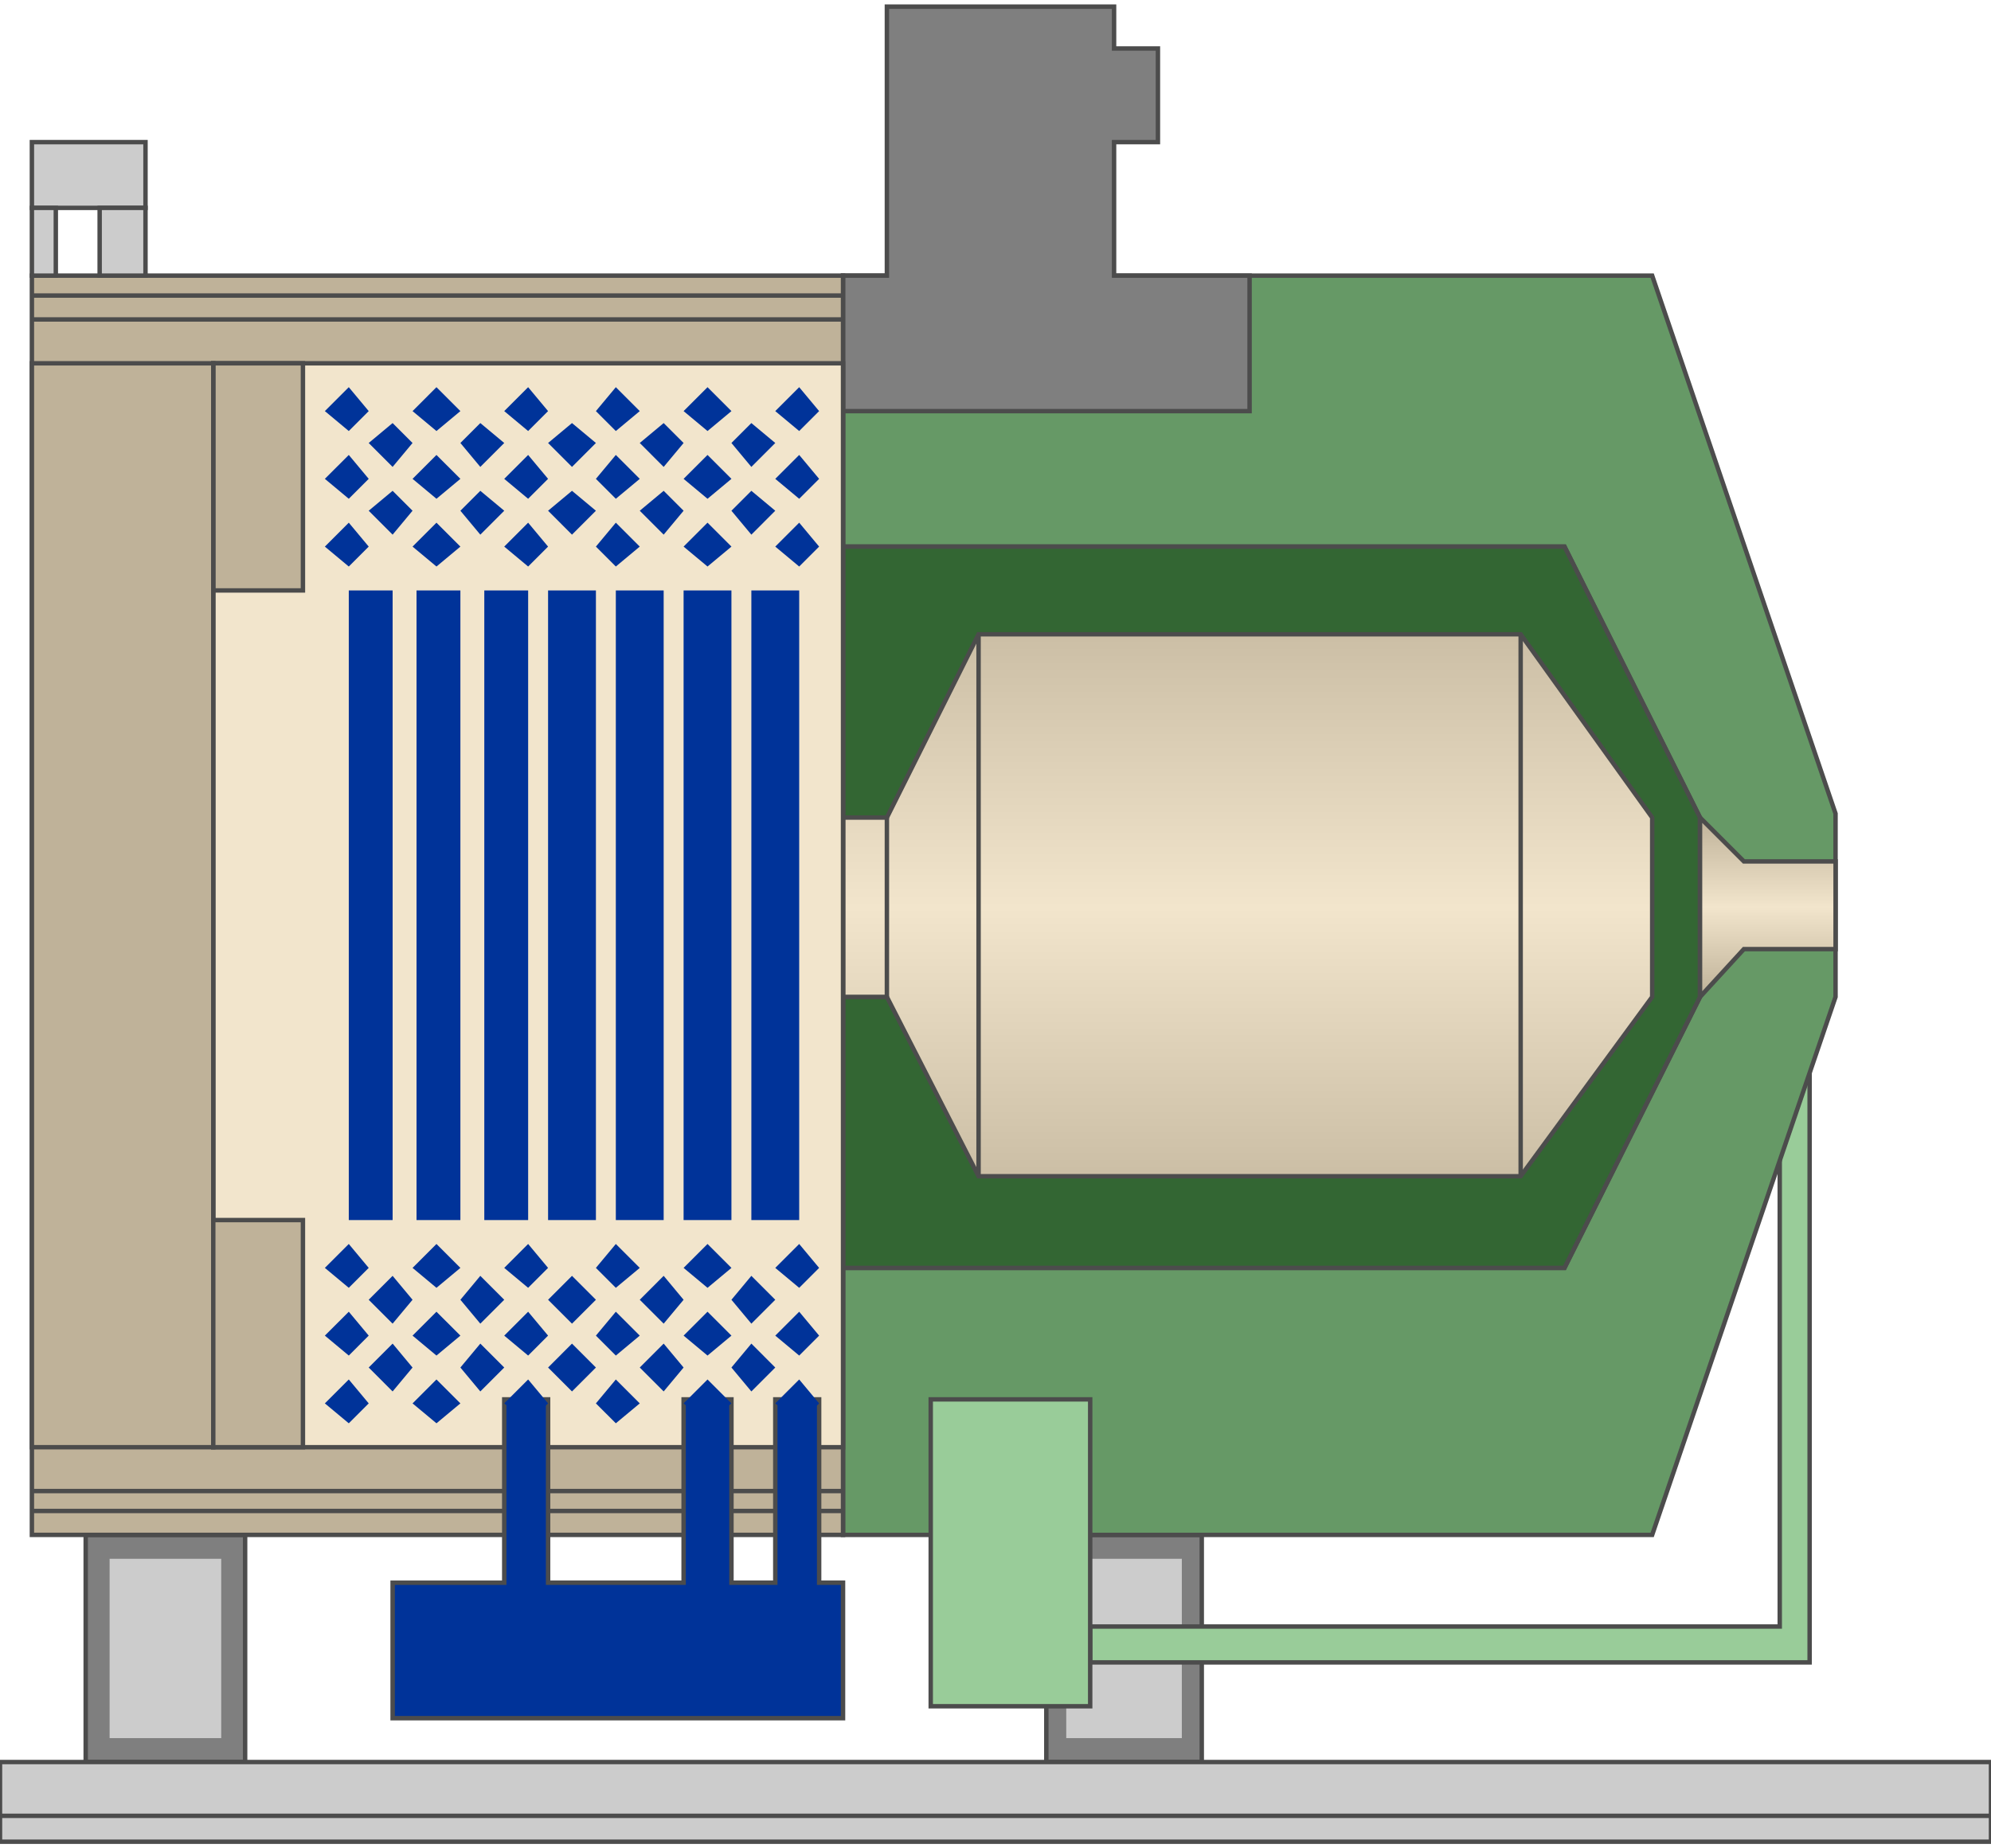 <svg version="1.1" xmlns="http://www.w3.org/2000/svg" xmlns:xlink="http://www.w3.org/1999/xlink" width="112px" height="104px" viewBox="0 0 112.5 103.715" enable-background="new 0 0 112.5 103.715" xml:space="preserve">
<g id="Group_Supply">
	<path fill="#7F7F7F" stroke="#4C4C4C" stroke-width="0.25" d="M4.842,86.374h9.009v12.838H4.842V86.374z" />
	<path fill="#7F7F7F" stroke="#4C4C4C" stroke-width="0.25" d="M59.121,86.374h8.784v12.838h-8.784V86.374z" />
	<path fill="#CCCCCC" d="M60.248,87.725h6.531V97.86h-6.531V87.725z" />
	<path fill="#CCCCCC" d="M6.194,87.725H12.5V97.86H6.194V87.725z" />
	<path fill="#99CC99" stroke="#4C4C4C" stroke-width="0.25" d="M61.6,91.553h38.963V55.968h1.689v37.612H61.6V91.553z" />
</g>
<g id="Group_Insulation">
	<path fill="#669966" stroke="#4C4C4C" stroke-width="0.25" d="M47.635,15.203h45.72l10.361,30.405v10.36L93.355,86.374h-45.72   V15.203z" />
</g>
<g id="Group_Vaccum">
	<linearGradient id="SVGID_1_" gradientUnits="userSpaceOnUse" x1="71.847" y1="71.284" x2="71.847" y2="30.519">
		<stop offset="0.01" style="stop-color:#BFB299" />
		<stop offset="0.5" style="stop-color:#F2E5CC" />
		<stop offset="1" style="stop-color:#BFB299" />
	</linearGradient>
	<path fill="url(#SVGID_1_)" stroke="#4C4C4C" stroke-width="0.25" d="M47.635,71.284H88.4l7.658-15.315V45.833L88.4,30.518H47.635   V71.284z" />
	<path fill="none" stroke="#4C4C4C" stroke-width="0.25" d="M55.293,66.104V35.473" />
	<path fill="none" stroke="#4C4C4C" stroke-width="0.25" d="M50.113,55.968V45.833" />
	<path fill="none" stroke="#4C4C4C" stroke-width="0.25" d="M85.924,66.104V35.473" />
	<path fill="#336633" stroke="#4C4C4C" stroke-width="0.25" d="M47.635,71.284H88.4l7.658-15.315V45.833L88.4,30.518H47.635v15.315   h2.478l5.18-10.36h30.631l7.432,10.36v10.135l-7.432,10.136H55.293l-5.18-10.136h-2.478V71.284z" />
</g>
<g id="Group_Engine">
	<path fill="#7F7F7F" stroke="#4C4C4C" stroke-width="0.25" d="M47.635,22.86v-7.658h2.478V0H62.95v2.365h2.478v5.293H62.95v7.545   h7.657v7.658H47.635z" />
</g>
<g id="Group_Outlet">
	<linearGradient id="SVGID_2_" gradientUnits="userSpaceOnUse" x1="99.888" y1="55.968" x2="99.888" y2="45.834">
		<stop offset="0.01" style="stop-color:#BFB299" />
		<stop offset="0.5" style="stop-color:#F2E5CC" />
		<stop offset="1" style="stop-color:#BFB299" />
	</linearGradient>
	<path fill="url(#SVGID_2_)" stroke="#4C4C4C" stroke-width="0.25" d="M96.059,55.968l2.478-2.702h5.181v-4.956h-5.181l-2.478-2.478   V55.968z" />
</g>
<g id="Group_Recirculator">
	<path fill="#BFB299" stroke="#4C4C4C" stroke-width="0.25" d="M1.802,15.203h45.833v71.171H1.802V15.203z" />
</g>
<g id="Group_Mesh_Back">
	<path fill="#F2E5CC" stroke="#4C4C4C" stroke-width="0.25" d="M12.05,20.158h35.585v61.261H12.05V20.158z" />
</g>
<g id="Group_Container">
	<path fill="#BFB299" stroke="#4C4C4C" stroke-width="0.25" d="M12.05,20.158h5.067v12.838H12.05V20.158z" />
	<path fill="#BFB299" stroke="#4C4C4C" stroke-width="0.25" d="M1.802,20.158H12.05v61.261H1.802V20.158z" />
	<path fill="#BFB299" stroke="#4C4C4C" stroke-width="0.25" d="M12.05,68.581h5.067v12.838H12.05V68.581z" />
	<path fill="none" stroke="#4C4C4C" stroke-width="0.25" d="M1.802,16.329h45.833" />
	<path fill="none" stroke="#4C4C4C" stroke-width="0.25" d="M1.802,17.68h45.833" />
	<path fill="none" stroke="#4C4C4C" stroke-width="0.25" d="M1.802,83.897h45.833" />
	<path fill="none" stroke="#4C4C4C" stroke-width="0.25" d="M1.802,85.022h45.833" />
</g>
<g id="Group_Cap">
	<path fill="#CCCCCC" stroke="#4C4C4C" stroke-width="0.25" d="M1.802,7.658h6.419v3.716H1.802V7.658z" />
	<path fill="#CCCCCC" stroke="#4C4C4C" stroke-width="0.25" d="M5.631,11.374h2.59v3.829h-2.59V11.374z" />
	<path fill="#CCCCCC" stroke="#4C4C4C" stroke-width="0.25" d="M1.802,11.374h1.352v3.829H1.802V11.374z" />
</g>
<g id="Group_Mesh">
	<path fill="#003399" stroke="#4C4C4C" stroke-width="0.25" d="M47.635,89.077v7.657H22.185v-7.657h6.307V78.715h2.478v10.361h7.657   V78.715h2.703v10.361h2.477V78.715h2.478v10.361H47.635z" />
	<path fill="#003399" d="M18.356,22.86l1.352-1.352l1.126,1.352l-1.126,1.126L18.356,22.86z" />
	<path fill="#003399" d="M18.356,26.689l1.352-1.351l1.126,1.351l-1.126,1.126L18.356,26.689z" />
	<path fill="#003399" d="M20.833,24.662l1.351-1.126l1.126,1.126l-1.126,1.352L20.833,24.662z" />
	<path fill="#003399" d="M18.356,30.518l1.352-1.352l1.126,1.352l-1.126,1.126L18.356,30.518z" />
	<path fill="#003399" d="M20.833,28.491l1.351-1.126l1.126,1.126l-1.126,1.352L20.833,28.491z" />
	<path fill="#003399" d="M23.311,22.86l1.351-1.352l1.352,1.352l-1.352,1.126L23.311,22.86z" />
	<path fill="#003399" d="M23.311,26.689l1.351-1.351l1.352,1.351l-1.352,1.126L23.311,26.689z" />
	<path fill="#003399" d="M26.014,24.662l1.126-1.126l1.352,1.126l-1.352,1.352L26.014,24.662z" />
	<path fill="#003399" d="M23.311,30.518l1.351-1.352l1.352,1.352l-1.352,1.126L23.311,30.518z" />
	<path fill="#003399" d="M26.014,28.491l1.126-1.126l1.352,1.126l-1.352,1.352L26.014,28.491z" />
	<path fill="#003399" d="M28.491,22.86l1.351-1.352l1.126,1.352l-1.126,1.126L28.491,22.86z" />
	<path fill="#003399" d="M28.491,26.689l1.351-1.351l1.126,1.351l-1.126,1.126L28.491,26.689z" />
	<path fill="#003399" d="M30.969,24.662l1.351-1.126l1.352,1.126l-1.352,1.352L30.969,24.662z" />
	<path fill="#003399" d="M28.491,30.518l1.351-1.352l1.126,1.352l-1.126,1.126L28.491,30.518z" />
	<path fill="#003399" d="M30.969,28.491l1.351-1.126l1.352,1.126l-1.352,1.352L30.969,28.491z" />
	<path fill="#003399" d="M33.671,22.86l1.126-1.352l1.352,1.352l-1.352,1.126L33.671,22.86z" />
	<path fill="#003399" d="M33.671,26.689l1.126-1.351l1.352,1.351l-1.352,1.126L33.671,26.689z" />
	<path fill="#003399" d="M36.149,24.662l1.351-1.126l1.126,1.126L37.5,26.014L36.149,24.662z" />
	<path fill="#003399" d="M33.671,30.518l1.126-1.352l1.352,1.352l-1.352,1.126L33.671,30.518z" />
	<path fill="#003399" d="M36.149,28.491l1.351-1.126l1.126,1.126L37.5,29.842L36.149,28.491z" />
	<path fill="#003399" d="M38.626,22.86l1.352-1.352l1.352,1.352l-1.352,1.126L38.626,22.86z" />
	<path fill="#003399" d="M38.626,26.689l1.352-1.351l1.352,1.351l-1.352,1.126L38.626,26.689z" />
	<path fill="#003399" d="M41.329,24.662l1.126-1.126l1.351,1.126l-1.351,1.352L41.329,24.662z" />
	<path fill="#003399" d="M38.626,30.518l1.352-1.352l1.352,1.352l-1.352,1.126L38.626,30.518z" />
	<path fill="#003399" d="M41.329,28.491l1.126-1.126l1.351,1.126l-1.351,1.352L41.329,28.491z" />
	<path fill="#003399" d="M43.806,22.86l1.352-1.352l1.126,1.352l-1.126,1.126L43.806,22.86z" />
	<path fill="#003399" d="M43.806,26.689l1.352-1.351l1.126,1.351l-1.126,1.126L43.806,26.689z" />
	<path fill="#003399" d="M43.806,30.518l1.352-1.352l1.126,1.352l-1.126,1.126L43.806,30.518z" />
	<path fill="#003399" d="M18.356,71.284l1.352-1.352l1.126,1.352l-1.126,1.126L18.356,71.284z" />
	<path fill="#003399" d="M18.356,75.112l1.352-1.351l1.126,1.351l-1.126,1.127L18.356,75.112z" />
	<path fill="#003399" d="M20.833,73.085l1.351-1.352l1.126,1.352l-1.126,1.351L20.833,73.085z" />
	<path fill="#003399" d="M18.356,78.942l1.352-1.352l1.126,1.352l-1.126,1.125L18.356,78.942z" />
	<path fill="#003399" d="M20.833,76.915l1.351-1.352l1.126,1.352l-1.126,1.352L20.833,76.915z" />
	<path fill="#003399" d="M23.311,71.284l1.351-1.352l1.352,1.352l-1.352,1.126L23.311,71.284z" />
	<path fill="#003399" d="M23.311,75.112l1.351-1.351l1.352,1.351l-1.352,1.127L23.311,75.112z" />
	<path fill="#003399" d="M26.014,73.085l1.126-1.352l1.352,1.352l-1.352,1.351L26.014,73.085z" />
	<path fill="#003399" d="M23.311,78.942l1.351-1.352l1.352,1.352l-1.352,1.125L23.311,78.942z" />
	<path fill="#003399" d="M26.014,76.915l1.126-1.352l1.352,1.352l-1.352,1.352L26.014,76.915z" />
	<path fill="#003399" d="M28.491,71.284l1.351-1.352l1.126,1.352l-1.126,1.126L28.491,71.284z" />
	<path fill="#003399" d="M28.491,75.112l1.351-1.351l1.126,1.351l-1.126,1.127L28.491,75.112z" />
	<path fill="#003399" d="M30.969,73.085l1.351-1.352l1.352,1.352l-1.352,1.351L30.969,73.085z" />
	<path fill="#003399" d="M28.491,78.942l1.351-1.352l1.126,1.352l-1.126,1.125L28.491,78.942z" />
	<path fill="#003399" d="M30.969,76.915l1.351-1.352l1.352,1.352l-1.352,1.352L30.969,76.915z" />
	<path fill="#003399" d="M33.671,71.284l1.126-1.352l1.352,1.352l-1.352,1.126L33.671,71.284z" />
	<path fill="#003399" d="M33.671,75.112l1.126-1.351l1.352,1.351l-1.352,1.127L33.671,75.112z" />
	<path fill="#003399" d="M36.149,73.085l1.351-1.352l1.126,1.352L37.5,74.436L36.149,73.085z" />
	<path fill="#003399" d="M33.671,78.942l1.126-1.352l1.352,1.352l-1.352,1.125L33.671,78.942z" />
	<path fill="#003399" d="M36.149,76.915l1.351-1.352l1.126,1.352L37.5,78.266L36.149,76.915z" />
	<path fill="#003399" d="M38.626,71.284l1.352-1.352l1.352,1.352l-1.352,1.126L38.626,71.284z" />
	<path fill="#003399" d="M38.626,75.112l1.352-1.351l1.352,1.351l-1.352,1.127L38.626,75.112z" />
	<path fill="#003399" d="M41.329,73.085l1.126-1.352l1.351,1.352l-1.351,1.351L41.329,73.085z" />
	<path fill="#003399" d="M38.626,78.942l1.352-1.352l1.352,1.352l-1.352,1.125L38.626,78.942z" />
	<path fill="#003399" d="M41.329,76.915l1.126-1.352l1.351,1.352l-1.351,1.352L41.329,76.915z" />
	<path fill="#003399" d="M43.806,71.284l1.352-1.352l1.126,1.352l-1.126,1.126L43.806,71.284z" />
	<path fill="#003399" d="M43.806,75.112l1.352-1.351l1.126,1.351l-1.126,1.127L43.806,75.112z" />
	<path fill="#003399" d="M43.806,78.942l1.352-1.352l1.126,1.352l-1.126,1.125L43.806,78.942z" />
	<path fill="#003399" d="M19.708,32.996h2.477v35.585h-2.477V32.996z" />
	<path fill="#003399" d="M23.536,32.996h2.478v35.585h-2.478V32.996z" />
	<path fill="#003399" d="M27.365,32.996h2.478v35.585h-2.478V32.996z" />
	<path fill="#003399" d="M30.969,32.996h2.703v35.585h-2.703V32.996z" />
	<path fill="#003399" d="M34.797,32.996H37.5v35.585h-2.703V32.996z" />
	<path fill="#003399" d="M38.626,32.996h2.703v35.585h-2.703V32.996z" />
	<path fill="#003399" d="M42.455,32.996h2.703v35.585h-2.703V32.996z" />
</g>
<g id="Group_Control">
	<path fill="#99CC99" stroke="#4C4C4C" stroke-width="0.25" d="M52.59,78.715H61.6v17.344H52.59V78.715z" />
</g>
<g id="Group_Bottom_Support">
	<path fill="#CCCCCC" stroke="#4C4C4C" stroke-width="0.25" d="M0,99.211h112.5v4.504H0V99.211z" />
	<path fill="none" stroke="#4C4C4C" stroke-width="0.25" d="M0,102.252h112.5" />
</g>
</svg>